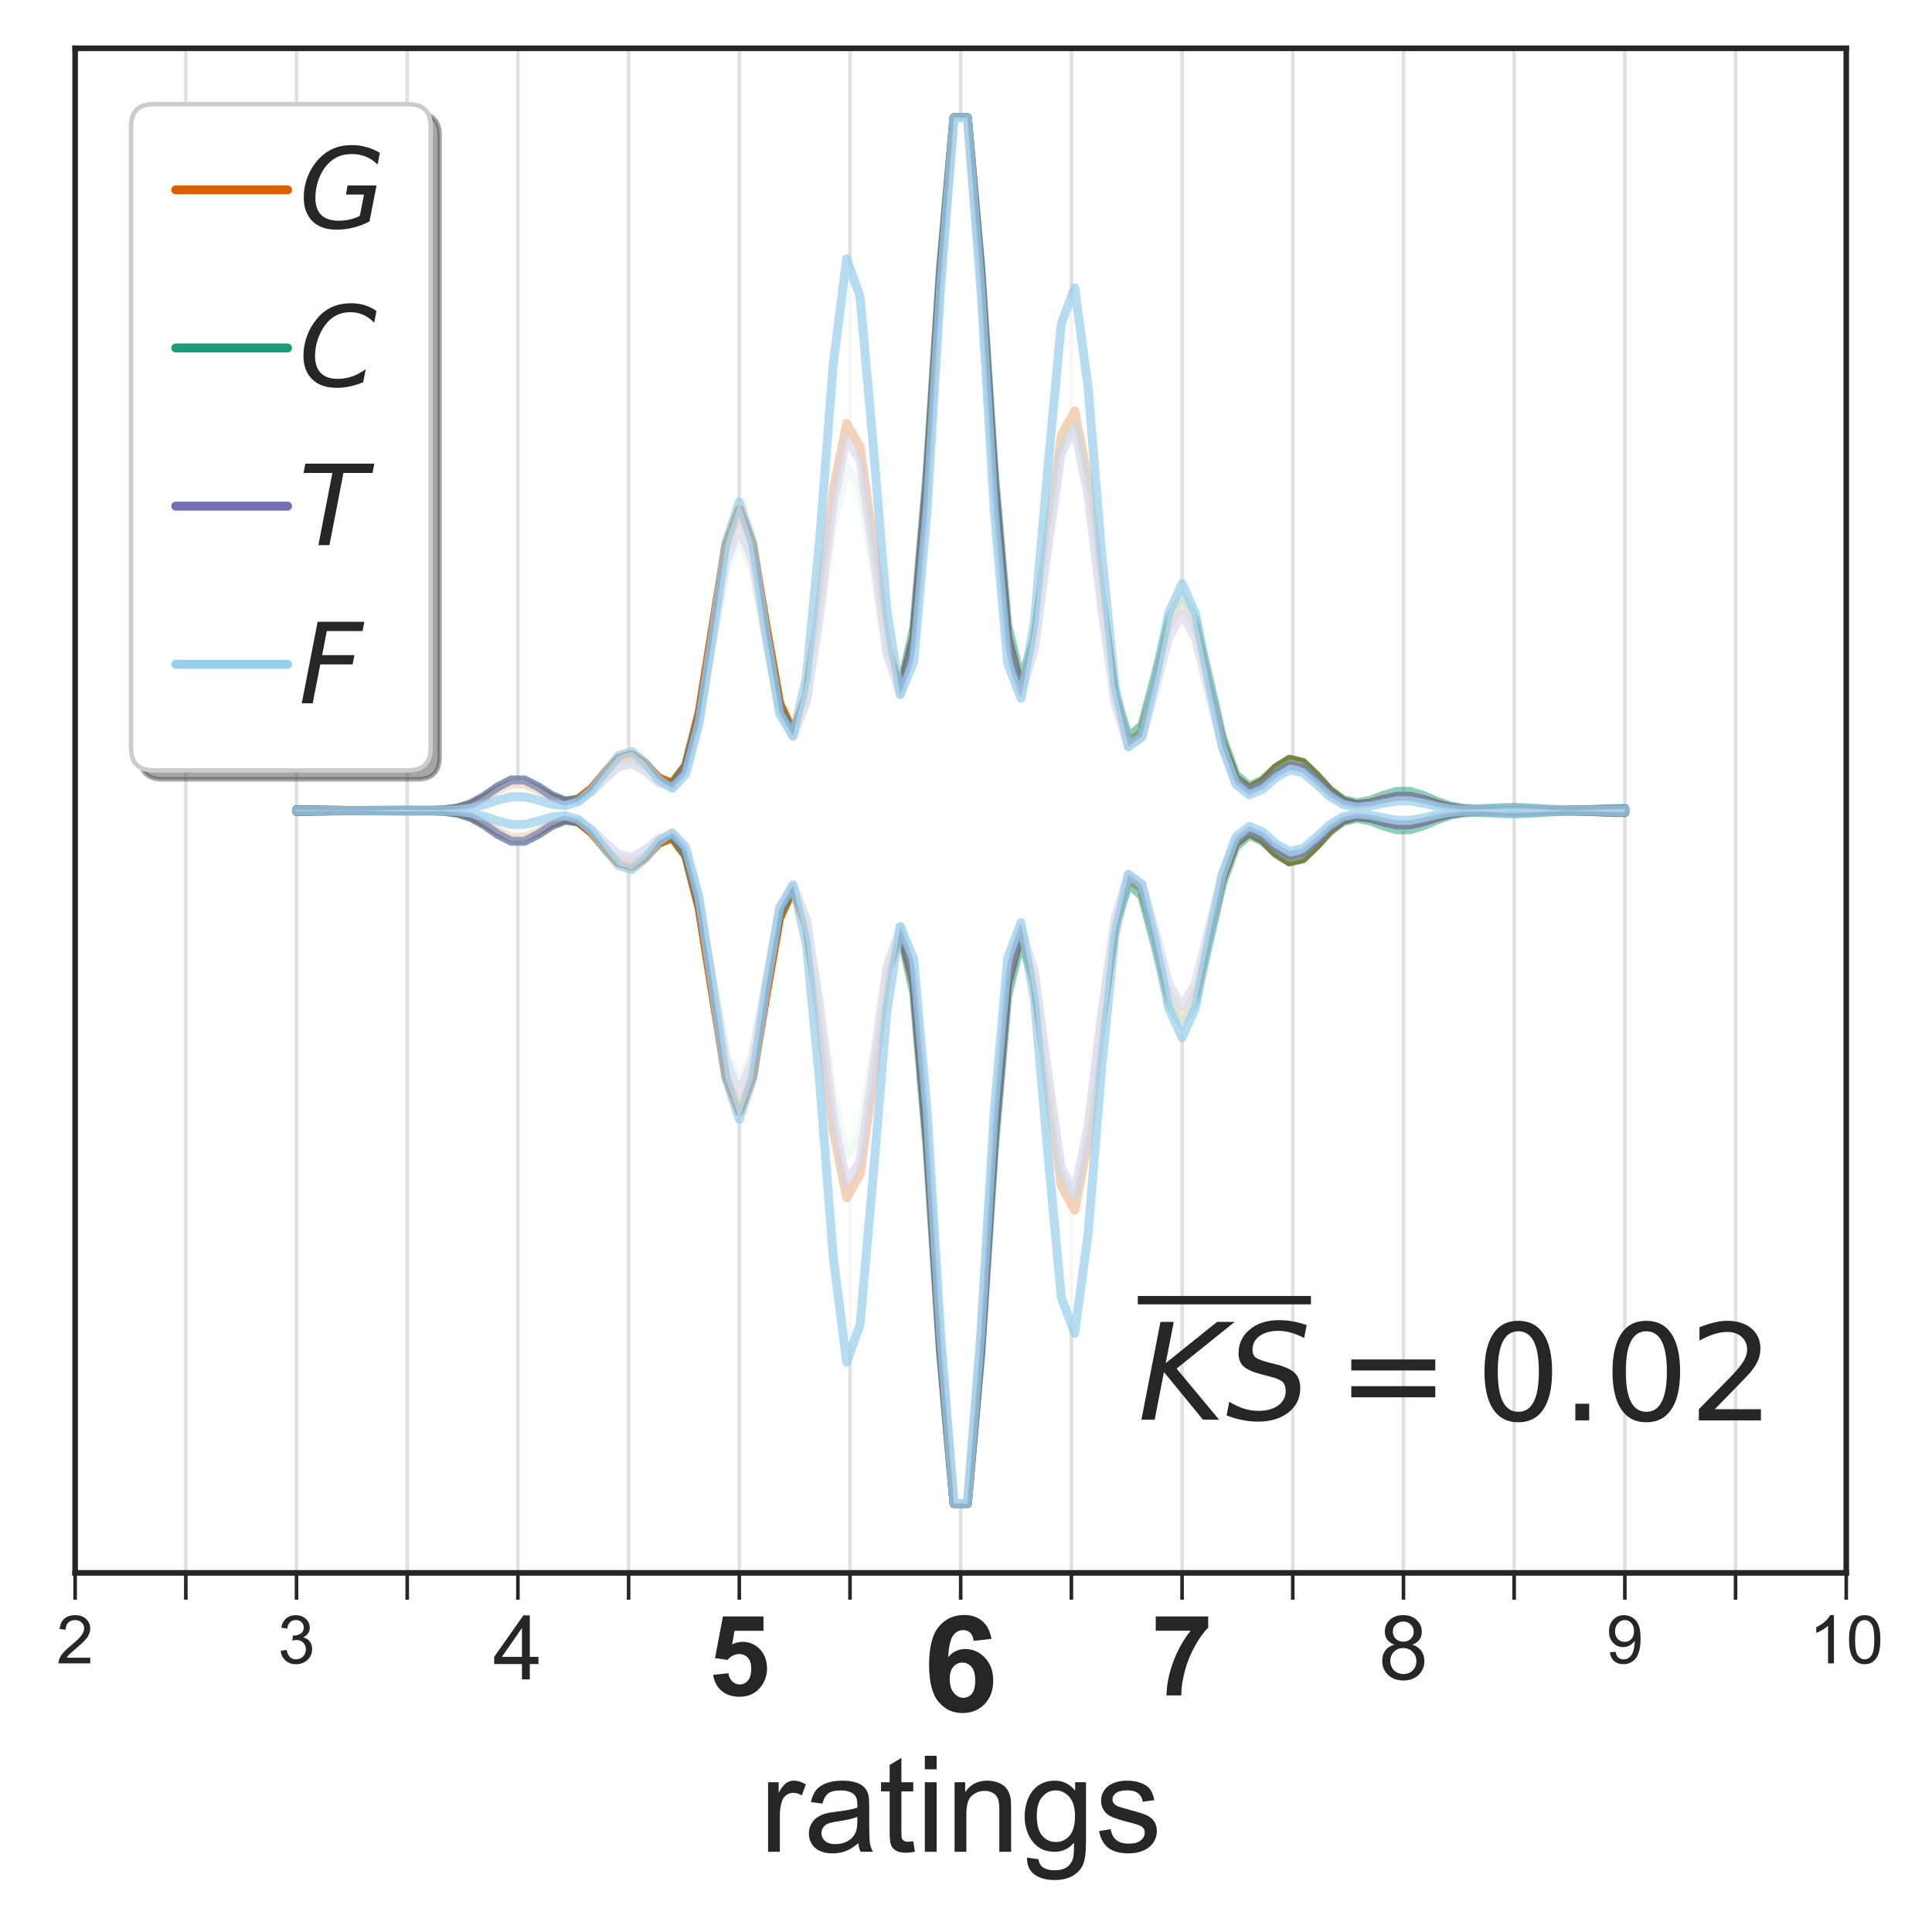 <?xml version="1.0" encoding="utf-8" standalone="no"?>
<!DOCTYPE svg PUBLIC "-//W3C//DTD SVG 1.1//EN"
  "http://www.w3.org/Graphics/SVG/1.1/DTD/svg11.dtd">
<!-- Created with matplotlib (https://matplotlib.org/) -->
<svg height="432pt" version="1.1" viewBox="0 0 432 432" width="432pt" xmlns="http://www.w3.org/2000/svg" xmlns:xlink="http://www.w3.org/1999/xlink">
 <defs>
  <style type="text/css">
*{stroke-linecap:butt;stroke-linejoin:round;}
  </style>
 </defs>
 <g id="figure_1">
  <g id="patch_1">
   <path d="M 0 432 
L 432 432 
L 432 0 
L 0 0 
z
" style="fill:#ffffff;"/>
  </g>
  <g id="axes_1">
   <g id="patch_2">
    <path d="M 16.8 351.7 
L 412.825 351.7 
L 412.825 10.8 
L 16.8 10.8 
z
" style="fill:#ffffff;"/>
   </g>
   <g id="matplotlib.axis_1">
    <g id="xtick_1">
     <g id="line2d_1">
      <path clip-path="url(#p4b67ef0f74)" d="M 16.8 351.7 
L 16.8 10.8 
" style="fill:none;stroke:#cccccc;stroke-linecap:round;stroke-opacity:0.6;stroke-width:0.8;"/>
     </g>
     <g id="line2d_2">
      <defs>
       <path d="M 0 0 
L 0 6 
" id="mb6237b687d" style="stroke:#262626;stroke-width:0.8;"/>
      </defs>
      <g>
       <use style="fill:#262626;stroke:#262626;stroke-width:0.8;" x="16.8" xlink:href="#mb6237b687d" y="351.7"/>
      </g>
     </g>
     <g id="text_1">
      <!-- 2 -->
      <defs>
       <path d="M 50.344 8.453 
L 50.344 0 
L 3.031 0 
Q 2.938 3.172 4.047 6.109 
Q 5.859 10.938 9.828 15.625 
Q 13.812 20.312 21.344 26.469 
Q 33.016 36.031 37.109 41.625 
Q 41.219 47.219 41.219 52.203 
Q 41.219 57.422 37.469 61 
Q 33.734 64.594 27.734 64.594 
Q 21.391 64.594 17.578 60.781 
Q 13.766 56.984 13.719 50.25 
L 4.688 51.172 
Q 5.609 61.281 11.656 66.578 
Q 17.719 71.875 27.938 71.875 
Q 38.234 71.875 44.234 66.156 
Q 50.25 60.453 50.25 52 
Q 50.25 47.703 48.484 43.547 
Q 46.734 39.406 42.656 34.812 
Q 38.578 30.219 29.109 22.219 
Q 21.188 15.578 18.938 13.203 
Q 16.703 10.844 15.234 8.453 
z
" id="ArialMT-50"/>
      </defs>
      <g style="fill:#262626;" transform="translate(12.629 371.937)scale(0.15 -0.15)">
       <use xlink:href="#ArialMT-50"/>
      </g>
     </g>
    </g>
    <g id="xtick_2">
     <g id="line2d_3">
      <path clip-path="url(#p4b67ef0f74)" d="M 41.552 351.7 
L 41.552 10.8 
" style="fill:none;stroke:#cccccc;stroke-linecap:round;stroke-opacity:0.6;stroke-width:0.8;"/>
     </g>
     <g id="line2d_4">
      <g>
       <use style="fill:#262626;stroke:#262626;stroke-width:0.8;" x="41.552" xlink:href="#mb6237b687d" y="351.7"/>
      </g>
     </g>
    </g>
    <g id="xtick_3">
     <g id="line2d_5">
      <path clip-path="url(#p4b67ef0f74)" d="M 66.303 351.7 
L 66.303 10.8 
" style="fill:none;stroke:#cccccc;stroke-linecap:round;stroke-opacity:0.6;stroke-width:0.8;"/>
     </g>
     <g id="line2d_6">
      <g>
       <use style="fill:#262626;stroke:#262626;stroke-width:0.8;" x="66.303" xlink:href="#mb6237b687d" y="351.7"/>
      </g>
     </g>
     <g id="text_2">
      <!-- 3 -->
      <defs>
       <path d="M 4.203 18.891 
L 12.984 20.062 
Q 14.5 12.594 18.141 9.297 
Q 21.781 6 27 6 
Q 33.203 6 37.469 10.297 
Q 41.75 14.594 41.75 20.953 
Q 41.75 27 37.797 30.922 
Q 33.844 34.859 27.734 34.859 
Q 25.25 34.859 21.531 33.891 
L 22.516 41.609 
Q 23.391 41.5 23.922 41.5 
Q 29.547 41.5 34.031 44.422 
Q 38.531 47.359 38.531 53.469 
Q 38.531 58.297 35.25 61.469 
Q 31.984 64.656 26.812 64.656 
Q 21.688 64.656 18.266 61.422 
Q 14.844 58.203 13.875 51.766 
L 5.078 53.328 
Q 6.688 62.156 12.391 67.016 
Q 18.109 71.875 26.609 71.875 
Q 32.469 71.875 37.391 69.359 
Q 42.328 66.844 44.938 62.5 
Q 47.562 58.156 47.562 53.266 
Q 47.562 48.641 45.062 44.828 
Q 42.578 41.016 37.703 38.766 
Q 44.047 37.312 47.562 32.688 
Q 51.078 28.078 51.078 21.141 
Q 51.078 11.766 44.234 5.25 
Q 37.406 -1.266 26.953 -1.266 
Q 17.531 -1.266 11.297 4.344 
Q 5.078 9.969 4.203 18.891 
z
" id="ArialMT-51"/>
      </defs>
      <g style="fill:#262626;" transform="translate(62.132 371.937)scale(0.15 -0.15)">
       <use xlink:href="#ArialMT-51"/>
      </g>
     </g>
    </g>
    <g id="xtick_4">
     <g id="line2d_7">
      <path clip-path="url(#p4b67ef0f74)" d="M 91.055 351.7 
L 91.055 10.8 
" style="fill:none;stroke:#cccccc;stroke-linecap:round;stroke-opacity:0.6;stroke-width:0.8;"/>
     </g>
     <g id="line2d_8">
      <g>
       <use style="fill:#262626;stroke:#262626;stroke-width:0.8;" x="91.055" xlink:href="#mb6237b687d" y="351.7"/>
      </g>
     </g>
    </g>
    <g id="xtick_5">
     <g id="line2d_9">
      <path clip-path="url(#p4b67ef0f74)" d="M 115.806 351.7 
L 115.806 10.8 
" style="fill:none;stroke:#cccccc;stroke-linecap:round;stroke-opacity:0.6;stroke-width:0.8;"/>
     </g>
     <g id="line2d_10">
      <g>
       <use style="fill:#262626;stroke:#262626;stroke-width:0.8;" x="115.806" xlink:href="#mb6237b687d" y="351.7"/>
      </g>
     </g>
     <g id="text_3">
      <!-- 4 -->
      <defs>
       <path d="M 32.328 0 
L 32.328 17.141 
L 1.266 17.141 
L 1.266 25.203 
L 33.938 71.578 
L 41.109 71.578 
L 41.109 25.203 
L 50.781 25.203 
L 50.781 17.141 
L 41.109 17.141 
L 41.109 0 
z
M 32.328 25.203 
L 32.328 57.469 
L 9.906 25.203 
z
" id="ArialMT-52"/>
      </defs>
      <g style="fill:#262626;" transform="translate(110.245 375.516)scale(0.2 -0.2)">
       <use xlink:href="#ArialMT-52"/>
      </g>
     </g>
    </g>
    <g id="xtick_6">
     <g id="line2d_11">
      <path clip-path="url(#p4b67ef0f74)" d="M 140.558 351.7 
L 140.558 10.8 
" style="fill:none;stroke:#cccccc;stroke-linecap:round;stroke-opacity:0.6;stroke-width:0.8;"/>
     </g>
     <g id="line2d_12">
      <g>
       <use style="fill:#262626;stroke:#262626;stroke-width:0.8;" x="140.558" xlink:href="#mb6237b687d" y="351.7"/>
      </g>
     </g>
    </g>
    <g id="xtick_7">
     <g id="line2d_13">
      <path clip-path="url(#p4b67ef0f74)" d="M 165.309 351.7 
L 165.309 10.8 
" style="fill:none;stroke:#cccccc;stroke-linecap:round;stroke-opacity:0.6;stroke-width:0.8;"/>
     </g>
     <g id="line2d_14">
      <g>
       <use style="fill:#262626;stroke:#262626;stroke-width:0.8;" x="165.309" xlink:href="#mb6237b687d" y="351.7"/>
      </g>
     </g>
     <g id="text_4">
      <!-- 5 -->
      <defs>
       <path d="M 4.438 18.406 
L 18.109 19.828 
Q 18.703 15.188 21.578 12.469 
Q 24.469 9.766 28.219 9.766 
Q 32.516 9.766 35.5 13.25 
Q 38.484 16.75 38.484 23.781 
Q 38.484 30.375 35.516 33.672 
Q 32.562 36.969 27.828 36.969 
Q 21.922 36.969 17.234 31.734 
L 6.109 33.344 
L 13.141 70.609 
L 49.422 70.609 
L 49.422 57.766 
L 23.531 57.766 
L 21.391 45.609 
Q 25.984 47.906 30.766 47.906 
Q 39.891 47.906 46.234 41.266 
Q 52.594 34.625 52.594 24.031 
Q 52.594 15.188 47.469 8.25 
Q 40.484 -1.219 28.078 -1.219 
Q 18.172 -1.219 11.922 4.094 
Q 5.672 9.422 4.438 18.406 
z
" id="Arial-BoldMT-53"/>
      </defs>
      <g style="fill:#262626;" transform="translate(158.358 379.095)scale(0.25 -0.25)">
       <use xlink:href="#Arial-BoldMT-53"/>
      </g>
     </g>
    </g>
    <g id="xtick_8">
     <g id="line2d_15">
      <path clip-path="url(#p4b67ef0f74)" d="M 190.061 351.7 
L 190.061 10.8 
" style="fill:none;stroke:#cccccc;stroke-linecap:round;stroke-opacity:0.6;stroke-width:0.8;"/>
     </g>
     <g id="line2d_16">
      <g>
       <use style="fill:#262626;stroke:#262626;stroke-width:0.8;" x="190.061" xlink:href="#mb6237b687d" y="351.7"/>
      </g>
     </g>
    </g>
    <g id="xtick_9">
     <g id="line2d_17">
      <path clip-path="url(#p4b67ef0f74)" d="M 214.812 351.7 
L 214.812 10.8 
" style="fill:none;stroke:#cccccc;stroke-linecap:round;stroke-opacity:0.6;stroke-width:0.8;"/>
     </g>
     <g id="line2d_18">
      <g>
       <use style="fill:#262626;stroke:#262626;stroke-width:0.8;" x="214.812" xlink:href="#mb6237b687d" y="351.7"/>
      </g>
     </g>
     <g id="text_5">
      <!-- 6 -->
      <defs>
       <path d="M 50.734 54.047 
L 37.453 52.594 
Q 36.969 56.688 34.906 58.641 
Q 32.859 60.594 29.594 60.594 
Q 25.25 60.594 22.234 56.688 
Q 19.234 52.781 18.453 40.438 
Q 23.578 46.484 31.203 46.484 
Q 39.797 46.484 45.922 39.938 
Q 52.047 33.406 52.047 23.047 
Q 52.047 12.062 45.594 5.422 
Q 39.156 -1.219 29.047 -1.219 
Q 18.219 -1.219 11.234 7.203 
Q 4.25 15.625 4.25 34.812 
Q 4.25 54.5 11.516 63.188 
Q 18.797 71.875 30.422 71.875 
Q 38.578 71.875 43.922 67.312 
Q 49.266 62.75 50.734 54.047 
z
M 19.625 24.125 
Q 19.625 17.438 22.703 13.797 
Q 25.781 10.156 29.734 10.156 
Q 33.547 10.156 36.078 13.125 
Q 38.625 16.109 38.625 22.906 
Q 38.625 29.891 35.891 33.125 
Q 33.156 36.375 29.047 36.375 
Q 25.094 36.375 22.359 33.266 
Q 19.625 30.172 19.625 24.125 
z
" id="Arial-BoldMT-54"/>
      </defs>
      <g style="fill:#262626;" transform="translate(206.471 382.673)scale(0.3 -0.3)">
       <use xlink:href="#Arial-BoldMT-54"/>
      </g>
     </g>
    </g>
    <g id="xtick_10">
     <g id="line2d_19">
      <path clip-path="url(#p4b67ef0f74)" d="M 239.564 351.7 
L 239.564 10.8 
" style="fill:none;stroke:#cccccc;stroke-linecap:round;stroke-opacity:0.6;stroke-width:0.8;"/>
     </g>
     <g id="line2d_20">
      <g>
       <use style="fill:#262626;stroke:#262626;stroke-width:0.8;" x="239.564" xlink:href="#mb6237b687d" y="351.7"/>
      </g>
     </g>
    </g>
    <g id="xtick_11">
     <g id="line2d_21">
      <path clip-path="url(#p4b67ef0f74)" d="M 264.316 351.7 
L 264.316 10.8 
" style="fill:none;stroke:#cccccc;stroke-linecap:round;stroke-opacity:0.6;stroke-width:0.8;"/>
     </g>
     <g id="line2d_22">
      <g>
       <use style="fill:#262626;stroke:#262626;stroke-width:0.8;" x="264.316" xlink:href="#mb6237b687d" y="351.7"/>
      </g>
     </g>
     <g id="text_6">
      <!-- 7 -->
      <defs>
       <path d="M 4.25 57.859 
L 4.25 70.609 
L 51.172 70.609 
L 51.172 60.641 
Q 45.359 54.938 39.344 44.234 
Q 33.344 33.547 30.188 21.5 
Q 27.047 9.469 27.094 0 
L 13.875 0 
Q 14.203 14.844 19.984 30.266 
Q 25.781 45.703 35.453 57.859 
z
" id="Arial-BoldMT-55"/>
      </defs>
      <g style="fill:#262626;" transform="translate(257.364 379.095)scale(0.25 -0.25)">
       <use xlink:href="#Arial-BoldMT-55"/>
      </g>
     </g>
    </g>
    <g id="xtick_12">
     <g id="line2d_23">
      <path clip-path="url(#p4b67ef0f74)" d="M 289.067 351.7 
L 289.067 10.8 
" style="fill:none;stroke:#cccccc;stroke-linecap:round;stroke-opacity:0.6;stroke-width:0.8;"/>
     </g>
     <g id="line2d_24">
      <g>
       <use style="fill:#262626;stroke:#262626;stroke-width:0.8;" x="289.067" xlink:href="#mb6237b687d" y="351.7"/>
      </g>
     </g>
    </g>
    <g id="xtick_13">
     <g id="line2d_25">
      <path clip-path="url(#p4b67ef0f74)" d="M 313.819 351.7 
L 313.819 10.8 
" style="fill:none;stroke:#cccccc;stroke-linecap:round;stroke-opacity:0.6;stroke-width:0.8;"/>
     </g>
     <g id="line2d_26">
      <g>
       <use style="fill:#262626;stroke:#262626;stroke-width:0.8;" x="313.819" xlink:href="#mb6237b687d" y="351.7"/>
      </g>
     </g>
     <g id="text_7">
      <!-- 8 -->
      <defs>
       <path d="M 17.672 38.812 
Q 12.203 40.828 9.562 44.531 
Q 6.938 48.25 6.938 53.422 
Q 6.938 61.234 12.547 66.547 
Q 18.172 71.875 27.484 71.875 
Q 36.859 71.875 42.578 66.422 
Q 48.297 60.984 48.297 53.172 
Q 48.297 48.188 45.672 44.5 
Q 43.062 40.828 37.75 38.812 
Q 44.344 36.672 47.781 31.875 
Q 51.219 27.094 51.219 20.453 
Q 51.219 11.281 44.719 5.031 
Q 38.234 -1.219 27.641 -1.219 
Q 17.047 -1.219 10.547 5.047 
Q 4.047 11.328 4.047 20.703 
Q 4.047 27.688 7.594 32.391 
Q 11.141 37.109 17.672 38.812 
z
M 15.922 53.719 
Q 15.922 48.641 19.188 45.406 
Q 22.469 42.188 27.688 42.188 
Q 32.766 42.188 36.016 45.375 
Q 39.266 48.578 39.266 53.219 
Q 39.266 58.062 35.906 61.359 
Q 32.562 64.656 27.594 64.656 
Q 22.562 64.656 19.234 61.422 
Q 15.922 58.203 15.922 53.719 
z
M 13.094 20.656 
Q 13.094 16.891 14.875 13.375 
Q 16.656 9.859 20.172 7.922 
Q 23.688 6 27.734 6 
Q 34.031 6 38.125 10.047 
Q 42.234 14.109 42.234 20.359 
Q 42.234 26.703 38.016 30.859 
Q 33.797 35.016 27.438 35.016 
Q 21.234 35.016 17.156 30.906 
Q 13.094 26.812 13.094 20.656 
z
" id="ArialMT-56"/>
      </defs>
      <g style="fill:#262626;" transform="translate(308.258 375.516)scale(0.2 -0.2)">
       <use xlink:href="#ArialMT-56"/>
      </g>
     </g>
    </g>
    <g id="xtick_14">
     <g id="line2d_27">
      <path clip-path="url(#p4b67ef0f74)" d="M 338.57 351.7 
L 338.57 10.8 
" style="fill:none;stroke:#cccccc;stroke-linecap:round;stroke-opacity:0.6;stroke-width:0.8;"/>
     </g>
     <g id="line2d_28">
      <g>
       <use style="fill:#262626;stroke:#262626;stroke-width:0.8;" x="338.57" xlink:href="#mb6237b687d" y="351.7"/>
      </g>
     </g>
    </g>
    <g id="xtick_15">
     <g id="line2d_29">
      <path clip-path="url(#p4b67ef0f74)" d="M 363.322 351.7 
L 363.322 10.8 
" style="fill:none;stroke:#cccccc;stroke-linecap:round;stroke-opacity:0.6;stroke-width:0.8;"/>
     </g>
     <g id="line2d_30">
      <g>
       <use style="fill:#262626;stroke:#262626;stroke-width:0.8;" x="363.322" xlink:href="#mb6237b687d" y="351.7"/>
      </g>
     </g>
     <g id="text_8">
      <!-- 9 -->
      <defs>
       <path d="M 5.469 16.547 
L 13.922 17.328 
Q 14.984 11.375 18.016 8.688 
Q 21.047 6 25.781 6 
Q 29.828 6 32.875 7.859 
Q 35.938 9.719 37.891 12.812 
Q 39.844 15.922 41.156 21.188 
Q 42.484 26.469 42.484 31.938 
Q 42.484 32.516 42.438 33.688 
Q 39.797 29.5 35.234 26.875 
Q 30.672 24.266 25.344 24.266 
Q 16.453 24.266 10.297 30.703 
Q 4.156 37.156 4.156 47.703 
Q 4.156 58.594 10.578 65.234 
Q 17 71.875 26.656 71.875 
Q 33.641 71.875 39.422 68.109 
Q 45.219 64.359 48.219 57.391 
Q 51.219 50.438 51.219 37.25 
Q 51.219 23.531 48.234 15.406 
Q 45.266 7.281 39.375 3.031 
Q 33.5 -1.219 25.594 -1.219 
Q 17.188 -1.219 11.859 3.438 
Q 6.547 8.109 5.469 16.547 
z
M 41.453 48.141 
Q 41.453 55.719 37.422 60.156 
Q 33.406 64.594 27.734 64.594 
Q 21.875 64.594 17.531 59.812 
Q 13.188 55.031 13.188 47.406 
Q 13.188 40.578 17.312 36.297 
Q 21.438 32.031 27.484 32.031 
Q 33.594 32.031 37.516 36.297 
Q 41.453 40.578 41.453 48.141 
z
" id="ArialMT-57"/>
      </defs>
      <g style="fill:#262626;" transform="translate(359.151 371.937)scale(0.15 -0.15)">
       <use xlink:href="#ArialMT-57"/>
      </g>
     </g>
    </g>
    <g id="xtick_16">
     <g id="line2d_31">
      <path clip-path="url(#p4b67ef0f74)" d="M 388.073 351.7 
L 388.073 10.8 
" style="fill:none;stroke:#cccccc;stroke-linecap:round;stroke-opacity:0.6;stroke-width:0.8;"/>
     </g>
     <g id="line2d_32">
      <g>
       <use style="fill:#262626;stroke:#262626;stroke-width:0.8;" x="388.073" xlink:href="#mb6237b687d" y="351.7"/>
      </g>
     </g>
    </g>
    <g id="xtick_17">
     <g id="line2d_33">
      <path clip-path="url(#p4b67ef0f74)" d="M 412.825 351.7 
L 412.825 10.8 
" style="fill:none;stroke:#cccccc;stroke-linecap:round;stroke-opacity:0.6;stroke-width:0.8;"/>
     </g>
     <g id="line2d_34">
      <g>
       <use style="fill:#262626;stroke:#262626;stroke-width:0.8;" x="412.825" xlink:href="#mb6237b687d" y="351.7"/>
      </g>
     </g>
     <g id="text_9">
      <!-- 10 -->
      <defs>
       <path d="M 37.25 0 
L 28.469 0 
L 28.469 56 
Q 25.297 52.984 20.141 49.953 
Q 14.984 46.922 10.891 45.406 
L 10.891 53.906 
Q 18.266 57.375 23.781 62.297 
Q 29.297 67.234 31.594 71.875 
L 37.25 71.875 
z
" id="ArialMT-49"/>
       <path d="M 4.156 35.297 
Q 4.156 48 6.766 55.734 
Q 9.375 63.484 14.516 67.672 
Q 19.672 71.875 27.484 71.875 
Q 33.25 71.875 37.594 69.547 
Q 41.938 67.234 44.766 62.859 
Q 47.609 58.5 49.219 52.219 
Q 50.828 45.953 50.828 35.297 
Q 50.828 22.703 48.234 14.969 
Q 45.656 7.234 40.5 3 
Q 35.359 -1.219 27.484 -1.219 
Q 17.141 -1.219 11.234 6.203 
Q 4.156 15.141 4.156 35.297 
z
M 13.188 35.297 
Q 13.188 17.672 17.312 11.828 
Q 21.438 6 27.484 6 
Q 33.547 6 37.672 11.859 
Q 41.797 17.719 41.797 35.297 
Q 41.797 52.984 37.672 58.781 
Q 33.547 64.594 27.391 64.594 
Q 21.344 64.594 17.719 59.469 
Q 13.188 52.938 13.188 35.297 
z
" id="ArialMT-48"/>
      </defs>
      <g style="fill:#262626;" transform="translate(404.484 371.937)scale(0.15 -0.15)">
       <use xlink:href="#ArialMT-49"/>
       <use x="55.615" xlink:href="#ArialMT-48"/>
      </g>
     </g>
    </g>
    <g id="text_10">
     <!-- ratings -->
     <defs>
      <path d="M 6.5 0 
L 6.5 51.859 
L 14.406 51.859 
L 14.406 44 
Q 17.438 49.516 20 51.266 
Q 22.562 53.031 25.641 53.031 
Q 30.078 53.031 34.672 50.203 
L 31.641 42.047 
Q 28.422 43.953 25.203 43.953 
Q 22.312 43.953 20.016 42.219 
Q 17.719 40.484 16.75 37.406 
Q 15.281 32.719 15.281 27.156 
L 15.281 0 
z
" id="ArialMT-114"/>
      <path d="M 40.438 6.391 
Q 35.547 2.25 31.031 0.531 
Q 26.516 -1.172 21.344 -1.172 
Q 12.797 -1.172 8.203 3 
Q 3.609 7.172 3.609 13.672 
Q 3.609 17.484 5.344 20.625 
Q 7.078 23.781 9.891 25.688 
Q 12.703 27.594 16.219 28.562 
Q 18.797 29.25 24.031 29.891 
Q 34.672 31.156 39.703 32.906 
Q 39.75 34.719 39.75 35.203 
Q 39.75 40.578 37.25 42.781 
Q 33.891 45.75 27.25 45.75 
Q 21.047 45.75 18.094 43.578 
Q 15.141 41.406 13.719 35.891 
L 5.125 37.062 
Q 6.297 42.578 8.984 45.969 
Q 11.672 49.359 16.75 51.188 
Q 21.828 53.031 28.516 53.031 
Q 35.156 53.031 39.297 51.469 
Q 43.453 49.906 45.406 47.531 
Q 47.359 45.172 48.141 41.547 
Q 48.578 39.312 48.578 33.453 
L 48.578 21.734 
Q 48.578 9.469 49.141 6.219 
Q 49.703 2.984 51.375 0 
L 42.188 0 
Q 40.828 2.734 40.438 6.391 
z
M 39.703 26.031 
Q 34.906 24.078 25.344 22.703 
Q 19.922 21.922 17.672 20.938 
Q 15.438 19.969 14.203 18.094 
Q 12.984 16.219 12.984 13.922 
Q 12.984 10.406 15.641 8.062 
Q 18.312 5.719 23.438 5.719 
Q 28.516 5.719 32.469 7.938 
Q 36.422 10.156 38.281 14.016 
Q 39.703 17 39.703 22.797 
z
" id="ArialMT-97"/>
      <path d="M 25.781 7.859 
L 27.047 0.094 
Q 23.344 -0.688 20.406 -0.688 
Q 15.625 -0.688 12.984 0.828 
Q 10.359 2.344 9.281 4.812 
Q 8.203 7.281 8.203 15.188 
L 8.203 45.016 
L 1.766 45.016 
L 1.766 51.859 
L 8.203 51.859 
L 8.203 64.703 
L 16.938 69.969 
L 16.938 51.859 
L 25.781 51.859 
L 25.781 45.016 
L 16.938 45.016 
L 16.938 14.703 
Q 16.938 10.938 17.406 9.859 
Q 17.875 8.797 18.922 8.156 
Q 19.969 7.516 21.922 7.516 
Q 23.391 7.516 25.781 7.859 
z
" id="ArialMT-116"/>
      <path d="M 6.641 61.469 
L 6.641 71.578 
L 15.438 71.578 
L 15.438 61.469 
z
M 6.641 0 
L 6.641 51.859 
L 15.438 51.859 
L 15.438 0 
z
" id="ArialMT-105"/>
      <path d="M 6.594 0 
L 6.594 51.859 
L 14.5 51.859 
L 14.5 44.484 
Q 20.219 53.031 31 53.031 
Q 35.688 53.031 39.625 51.344 
Q 43.562 49.656 45.516 46.922 
Q 47.469 44.188 48.25 40.438 
Q 48.734 37.984 48.734 31.891 
L 48.734 0 
L 39.938 0 
L 39.938 31.547 
Q 39.938 36.922 38.906 39.578 
Q 37.891 42.234 35.281 43.812 
Q 32.672 45.406 29.156 45.406 
Q 23.531 45.406 19.453 41.844 
Q 15.375 38.281 15.375 28.328 
L 15.375 0 
z
" id="ArialMT-110"/>
      <path d="M 4.984 -4.297 
L 13.531 -5.562 
Q 14.062 -9.516 16.5 -11.328 
Q 19.781 -13.766 25.438 -13.766 
Q 31.547 -13.766 34.859 -11.328 
Q 38.188 -8.891 39.359 -4.5 
Q 40.047 -1.812 39.984 6.781 
Q 34.234 0 25.641 0 
Q 14.938 0 9.078 7.719 
Q 3.219 15.438 3.219 26.219 
Q 3.219 33.641 5.906 39.906 
Q 8.594 46.188 13.688 49.609 
Q 18.797 53.031 25.688 53.031 
Q 34.859 53.031 40.828 45.609 
L 40.828 51.859 
L 48.922 51.859 
L 48.922 7.031 
Q 48.922 -5.078 46.453 -10.125 
Q 44 -15.188 38.641 -18.109 
Q 33.297 -21.047 25.484 -21.047 
Q 16.219 -21.047 10.5 -16.875 
Q 4.781 -12.703 4.984 -4.297 
z
M 12.25 26.859 
Q 12.25 16.656 16.297 11.969 
Q 20.359 7.281 26.469 7.281 
Q 32.516 7.281 36.609 11.938 
Q 40.719 16.609 40.719 26.562 
Q 40.719 36.078 36.5 40.906 
Q 32.281 45.75 26.312 45.75 
Q 20.453 45.75 16.344 40.984 
Q 12.25 36.234 12.25 26.859 
z
" id="ArialMT-103"/>
      <path d="M 3.078 15.484 
L 11.766 16.844 
Q 12.5 11.625 15.844 8.844 
Q 19.188 6.062 25.203 6.062 
Q 31.25 6.062 34.172 8.516 
Q 37.109 10.984 37.109 14.312 
Q 37.109 17.281 34.516 19 
Q 32.719 20.172 25.531 21.969 
Q 15.875 24.422 12.141 26.203 
Q 8.406 27.984 6.469 31.125 
Q 4.547 34.281 4.547 38.094 
Q 4.547 41.547 6.125 44.5 
Q 7.719 47.469 10.453 49.422 
Q 12.5 50.922 16.031 51.969 
Q 19.578 53.031 23.641 53.031 
Q 29.734 53.031 34.344 51.266 
Q 38.969 49.516 41.156 46.5 
Q 43.359 43.5 44.188 38.484 
L 35.594 37.312 
Q 35.016 41.312 32.203 43.547 
Q 29.391 45.797 24.266 45.797 
Q 18.219 45.797 15.625 43.797 
Q 13.031 41.797 13.031 39.109 
Q 13.031 37.406 14.109 36.031 
Q 15.188 34.625 17.484 33.688 
Q 18.797 33.203 25.25 31.453 
Q 34.578 28.953 38.25 27.359 
Q 41.938 25.781 44.031 22.75 
Q 46.141 19.734 46.141 15.234 
Q 46.141 10.844 43.578 6.953 
Q 41.016 3.078 36.172 0.953 
Q 31.344 -1.172 25.25 -1.172 
Q 15.141 -1.172 9.844 3.031 
Q 4.547 7.234 3.078 15.484 
z
" id="ArialMT-115"/>
     </defs>
     <g style="fill:#262626;" transform="translate(169.794 414.067)scale(0.3 -0.3)">
      <use xlink:href="#ArialMT-114"/>
      <use x="33.301" xlink:href="#ArialMT-97"/>
      <use x="88.916" xlink:href="#ArialMT-116"/>
      <use x="116.699" xlink:href="#ArialMT-105"/>
      <use x="138.916" xlink:href="#ArialMT-110"/>
      <use x="194.531" xlink:href="#ArialMT-103"/>
      <use x="250.146" xlink:href="#ArialMT-115"/>
     </g>
    </g>
   </g>
   <g id="matplotlib.axis_2"/>
   <g id="PolyCollection_1">
    <defs>
     <path d="M 66.303 -250.872 
L 66.303 -250.628 
L 69.303 -250.642 
L 72.304 -250.676 
L 75.304 -250.711 
L 78.304 -250.734 
L 81.304 -250.745 
L 84.304 -250.749 
L 87.304 -250.75 
L 90.305 -250.749 
L 93.305 -250.745 
L 96.305 -250.722 
L 99.305 -250.619 
L 102.305 -250.284 
L 105.306 -249.46 
L 108.306 -247.984 
L 111.306 -246.15 
L 114.306 -244.816 
L 117.306 -244.811 
L 120.307 -246.111 
L 123.307 -247.797 
L 126.307 -248.748 
L 129.307 -248.185 
L 132.307 -245.821 
L 135.307 -242.217 
L 138.308 -239.055 
L 141.308 -238.274 
L 144.308 -240.325 
L 147.308 -243.464 
L 150.308 -244.674 
L 153.309 -240.692 
L 156.309 -228.947 
L 159.309 -210.193 
L 162.309 -191.463 
L 165.309 -183.424 
L 168.31 -191.371 
L 171.31 -209.674 
L 174.31 -226.705 
L 177.31 -233.186 
L 180.31 -225.191 
L 183.311 -204.25 
L 186.311 -179.121 
L 189.311 -164.192 
L 192.311 -169.431 
L 195.311 -190.931 
L 198.311 -214.006 
L 201.312 -223.996 
L 204.312 -212.134 
L 207.312 -177.229 
L 210.312 -130.369 
L 213.312 -95.797 
L 216.313 -95.795 
L 219.313 -130.361 
L 222.313 -177.187 
L 225.313 -211.974 
L 228.313 -223.525 
L 231.314 -212.93 
L 234.314 -189.023 
L 237.314 -166.809 
L 240.314 -161.403 
L 243.314 -176.853 
L 246.314 -202.983 
L 249.315 -225.32 
L 252.315 -235.616 
L 255.315 -233.229 
L 258.315 -222.138 
L 261.315 -209.65 
L 264.316 -204.186 
L 267.316 -209.747 
L 270.316 -222.684 
L 273.316 -235.587 
L 276.316 -243.51 
L 279.317 -245.809 
L 282.317 -244.224 
L 285.317 -241.22 
L 288.317 -239.313 
L 291.317 -240.027 
L 294.318 -242.935 
L 297.318 -246.28 
L 300.318 -248.578 
L 303.318 -249.413 
L 306.318 -249.112 
L 309.318 -248.277 
L 312.319 -247.6 
L 315.319 -247.605 
L 318.319 -248.311 
L 321.319 -249.281 
L 324.319 -250.056 
L 327.32 -250.472 
L 330.32 -250.611 
L 333.32 -250.61 
L 336.32 -250.576 
L 339.32 -250.567 
L 342.321 -250.599 
L 345.321 -250.65 
L 348.321 -250.687 
L 351.321 -250.684 
L 354.321 -250.628 
L 357.321 -250.528 
L 360.322 -250.426 
L 363.322 -250.382 
L 363.322 -251.118 
L 363.322 -251.118 
L 360.322 -251.074 
L 357.321 -250.972 
L 354.321 -250.872 
L 351.321 -250.816 
L 348.321 -250.813 
L 345.321 -250.85 
L 342.321 -250.901 
L 339.32 -250.933 
L 336.32 -250.924 
L 333.32 -250.89 
L 330.32 -250.889 
L 327.32 -251.028 
L 324.319 -251.444 
L 321.319 -252.219 
L 318.319 -253.189 
L 315.319 -253.895 
L 312.319 -253.9 
L 309.318 -253.223 
L 306.318 -252.388 
L 303.318 -252.087 
L 300.318 -252.922 
L 297.318 -255.22 
L 294.318 -258.565 
L 291.317 -261.473 
L 288.317 -262.187 
L 285.317 -260.28 
L 282.317 -257.276 
L 279.317 -255.691 
L 276.316 -257.99 
L 273.316 -265.913 
L 270.316 -278.816 
L 267.316 -291.753 
L 264.316 -297.314 
L 261.315 -291.85 
L 258.315 -279.362 
L 255.315 -268.271 
L 252.315 -265.884 
L 249.315 -276.18 
L 246.314 -298.517 
L 243.314 -324.647 
L 240.314 -340.097 
L 237.314 -334.691 
L 234.314 -312.477 
L 231.314 -288.57 
L 228.313 -277.975 
L 225.313 -289.526 
L 222.313 -324.313 
L 219.313 -371.139 
L 216.313 -405.705 
L 213.312 -405.703 
L 210.312 -371.131 
L 207.312 -324.271 
L 204.312 -289.366 
L 201.312 -277.504 
L 198.311 -287.494 
L 195.311 -310.569 
L 192.311 -332.069 
L 189.311 -337.308 
L 186.311 -322.379 
L 183.311 -297.25 
L 180.31 -276.309 
L 177.31 -268.314 
L 174.31 -274.795 
L 171.31 -291.826 
L 168.31 -310.129 
L 165.309 -318.076 
L 162.309 -310.037 
L 159.309 -291.307 
L 156.309 -272.553 
L 153.309 -260.808 
L 150.308 -256.826 
L 147.308 -258.036 
L 144.308 -261.175 
L 141.308 -263.226 
L 138.308 -262.445 
L 135.307 -259.283 
L 132.307 -255.679 
L 129.307 -253.315 
L 126.307 -252.752 
L 123.307 -253.703 
L 120.307 -255.389 
L 117.306 -256.689 
L 114.306 -256.684 
L 111.306 -255.35 
L 108.306 -253.516 
L 105.306 -252.04 
L 102.305 -251.216 
L 99.305 -250.881 
L 96.305 -250.778 
L 93.305 -250.755 
L 90.305 -250.751 
L 87.304 -250.75 
L 84.304 -250.751 
L 81.304 -250.755 
L 78.304 -250.766 
L 75.304 -250.789 
L 72.304 -250.824 
L 69.303 -250.858 
L 66.303 -250.872 
z
" id="m961b1e2411" style="stroke:#d95f02;stroke-opacity:0.95;stroke-width:2;"/>
    </defs>
    <g clip-path="url(#p4b67ef0f74)">
     <use style="fill:#ffffff;fill-opacity:0.95;stroke:#d95f02;stroke-opacity:0.95;stroke-width:2;" x="0" xlink:href="#m961b1e2411" y="432"/>
    </g>
   </g>
   <g id="PolyCollection_2">
    <defs>
     <path d="M 66.303 -250.986 
L 66.303 -250.514 
L 69.303 -250.541 
L 72.304 -250.604 
L 75.304 -250.669 
L 78.304 -250.71 
L 81.304 -250.722 
L 84.304 -250.715 
L 87.304 -250.7 
L 90.305 -250.69 
L 93.305 -250.688 
L 96.305 -250.669 
L 99.305 -250.553 
L 102.305 -250.153 
L 105.306 -249.194 
L 108.306 -247.524 
L 111.306 -245.501 
L 114.306 -244.052 
L 117.306 -244.046 
L 120.307 -245.461 
L 123.307 -247.34 
L 126.307 -248.532 
L 129.307 -248.291 
L 132.307 -246.443 
L 135.307 -243.557 
L 138.308 -241.042 
L 141.308 -240.417 
L 144.308 -242.009 
L 147.308 -244.387 
L 150.308 -244.989 
L 153.309 -240.942 
L 156.309 -230.08 
L 159.309 -213.322 
L 162.309 -196.921 
L 165.309 -189.948 
L 168.31 -196.812 
L 171.31 -212.747 
L 174.31 -227.746 
L 177.31 -233.516 
L 180.31 -226.473 
L 183.311 -208.204 
L 186.311 -186.589 
L 189.311 -173.868 
L 192.311 -178.285 
L 195.311 -196.505 
L 198.311 -215.923 
L 201.312 -223.235 
L 204.312 -209.881 
L 207.312 -174.789 
L 210.312 -129.046 
L 213.312 -95.801 
L 216.313 -95.795 
L 219.313 -129.01 
L 222.313 -174.623 
L 225.313 -209.284 
L 228.313 -221.553 
L 231.314 -212.212 
L 234.314 -190.085 
L 237.314 -169.579 
L 240.314 -164.62 
L 243.314 -178.914 
L 246.314 -203.331 
L 249.315 -224.504 
L 252.315 -234.298 
L 255.315 -231.68 
L 258.315 -220.497 
L 261.315 -208.081 
L 264.316 -202.692 
L 267.316 -208.203 
L 270.316 -221.142 
L 273.316 -234.298 
L 276.316 -242.627 
L 279.317 -245.269 
L 282.317 -243.909 
L 285.317 -241.066 
L 288.317 -239.251 
L 291.317 -239.943 
L 294.318 -242.759 
L 297.318 -246.035 
L 300.318 -248.289 
L 303.318 -249.014 
L 306.318 -248.477 
L 309.318 -247.34 
L 312.319 -246.449 
L 315.319 -246.456 
L 318.319 -247.382 
L 321.319 -248.67 
L 324.319 -249.709 
L 327.32 -250.247 
L 330.32 -250.357 
L 333.32 -250.237 
L 336.32 -250.084 
L 339.32 -250.046 
L 342.321 -250.163 
L 345.321 -250.362 
L 348.321 -250.532 
L 351.321 -250.604 
L 354.321 -250.568 
L 357.321 -250.454 
L 360.322 -250.331 
L 363.322 -250.278 
L 363.322 -251.222 
L 363.322 -251.222 
L 360.322 -251.169 
L 357.321 -251.046 
L 354.321 -250.932 
L 351.321 -250.896 
L 348.321 -250.968 
L 345.321 -251.138 
L 342.321 -251.337 
L 339.32 -251.454 
L 336.32 -251.416 
L 333.32 -251.263 
L 330.32 -251.143 
L 327.32 -251.253 
L 324.319 -251.791 
L 321.319 -252.83 
L 318.319 -254.118 
L 315.319 -255.044 
L 312.319 -255.051 
L 309.318 -254.16 
L 306.318 -253.023 
L 303.318 -252.486 
L 300.318 -253.211 
L 297.318 -255.465 
L 294.318 -258.741 
L 291.317 -261.557 
L 288.317 -262.249 
L 285.317 -260.434 
L 282.317 -257.591 
L 279.317 -256.231 
L 276.316 -258.873 
L 273.316 -267.202 
L 270.316 -280.358 
L 267.316 -293.297 
L 264.316 -298.808 
L 261.315 -293.419 
L 258.315 -281.003 
L 255.315 -269.82 
L 252.315 -267.202 
L 249.315 -276.996 
L 246.314 -298.169 
L 243.314 -322.586 
L 240.314 -336.88 
L 237.314 -331.921 
L 234.314 -311.415 
L 231.314 -289.288 
L 228.313 -279.947 
L 225.313 -292.216 
L 222.313 -326.877 
L 219.313 -372.49 
L 216.313 -405.705 
L 213.312 -405.699 
L 210.312 -372.454 
L 207.312 -326.711 
L 204.312 -291.619 
L 201.312 -278.265 
L 198.311 -285.577 
L 195.311 -304.995 
L 192.311 -323.215 
L 189.311 -327.632 
L 186.311 -314.911 
L 183.311 -293.296 
L 180.31 -275.027 
L 177.31 -267.985 
L 174.31 -273.754 
L 171.31 -288.753 
L 168.31 -304.688 
L 165.309 -311.552 
L 162.309 -304.579 
L 159.309 -288.178 
L 156.309 -271.42 
L 153.309 -260.558 
L 150.308 -256.511 
L 147.308 -257.113 
L 144.308 -259.491 
L 141.308 -261.083 
L 138.308 -260.458 
L 135.307 -257.943 
L 132.307 -255.057 
L 129.307 -253.209 
L 126.307 -252.968 
L 123.307 -254.16 
L 120.307 -256.039 
L 117.306 -257.454 
L 114.306 -257.448 
L 111.306 -255.999 
L 108.306 -253.976 
L 105.306 -252.306 
L 102.305 -251.347 
L 99.305 -250.947 
L 96.305 -250.831 
L 93.305 -250.812 
L 90.305 -250.81 
L 87.304 -250.8 
L 84.304 -250.785 
L 81.304 -250.778 
L 78.304 -250.79 
L 75.304 -250.831 
L 72.304 -250.896 
L 69.303 -250.959 
L 66.303 -250.986 
z
" id="m975aa671ee" style="stroke:#1b9e77;stroke-opacity:0.5;stroke-width:2;"/>
    </defs>
    <g clip-path="url(#p4b67ef0f74)">
     <use style="fill:#ffffff;fill-opacity:0.5;stroke:#1b9e77;stroke-opacity:0.5;stroke-width:2;" x="0" xlink:href="#m975aa671ee" y="432"/>
    </g>
   </g>
   <g id="PolyCollection_3">
    <defs>
     <path d="M 66.303 -250.928 
L 66.303 -250.572 
L 69.303 -250.594 
L 72.304 -250.644 
L 75.304 -250.694 
L 78.304 -250.727 
L 81.304 -250.743 
L 84.304 -250.748 
L 87.304 -250.75 
L 90.305 -250.749 
L 93.305 -250.745 
L 96.305 -250.718 
L 99.305 -250.601 
L 102.305 -250.217 
L 105.306 -249.266 
L 108.306 -247.555 
L 111.306 -245.422 
L 114.306 -243.87 
L 117.306 -243.865 
L 120.307 -245.391 
L 123.307 -247.401 
L 126.307 -248.674 
L 129.307 -248.461 
L 132.307 -246.572 
L 135.307 -243.555 
L 138.308 -240.882 
L 141.308 -240.22 
L 144.308 -241.952 
L 147.308 -244.569 
L 150.308 -245.415 
L 153.309 -241.515 
L 156.309 -230.414 
L 159.309 -212.733 
L 162.309 -195.052 
L 165.309 -187.456 
L 168.31 -194.965 
L 171.31 -212.236 
L 174.31 -228.251 
L 177.31 -234.229 
L 180.31 -226.409 
L 183.311 -206.175 
L 186.311 -181.89 
L 189.311 -167.448 
L 192.311 -172.515 
L 195.311 -193.286 
L 198.311 -215.485 
L 201.312 -224.833 
L 204.312 -212.655 
L 207.312 -177.59 
L 210.312 -130.542 
L 213.312 -95.796 
L 216.313 -95.795 
L 219.313 -130.537 
L 222.313 -177.562 
L 225.313 -212.549 
L 228.313 -224.52 
L 231.314 -214.765 
L 234.314 -192.005 
L 237.314 -170.753 
L 240.314 -165.574 
L 243.314 -180.376 
L 246.314 -205.378 
L 249.315 -226.715 
L 252.315 -236.56 
L 255.315 -234.358 
L 258.315 -223.901 
L 261.315 -212.1 
L 264.316 -206.931 
L 267.316 -212.19 
L 270.316 -224.414 
L 273.316 -236.592 
L 276.316 -244.086 
L 279.317 -246.35 
L 282.317 -245.043 
L 285.317 -242.426 
L 288.317 -240.755 
L 291.317 -241.381 
L 294.318 -243.932 
L 297.318 -246.854 
L 300.318 -248.834 
L 303.318 -249.495 
L 306.318 -249.112 
L 309.318 -248.234 
L 312.319 -247.535 
L 315.319 -247.539 
L 318.319 -248.263 
L 321.319 -249.253 
L 324.319 -250.035 
L 327.32 -250.432 
L 330.32 -250.523 
L 333.32 -250.455 
L 336.32 -250.362 
L 339.32 -250.339 
L 342.321 -250.41 
L 345.321 -250.529 
L 348.321 -250.626 
L 351.321 -250.655 
L 354.321 -250.607 
L 357.321 -250.499 
L 360.322 -250.385 
L 363.322 -250.336 
L 363.322 -251.164 
L 363.322 -251.164 
L 360.322 -251.115 
L 357.321 -251.001 
L 354.321 -250.893 
L 351.321 -250.845 
L 348.321 -250.874 
L 345.321 -250.971 
L 342.321 -251.09 
L 339.32 -251.161 
L 336.32 -251.138 
L 333.32 -251.045 
L 330.32 -250.977 
L 327.32 -251.068 
L 324.319 -251.465 
L 321.319 -252.247 
L 318.319 -253.237 
L 315.319 -253.961 
L 312.319 -253.965 
L 309.318 -253.266 
L 306.318 -252.388 
L 303.318 -252.005 
L 300.318 -252.666 
L 297.318 -254.646 
L 294.318 -257.568 
L 291.317 -260.119 
L 288.317 -260.745 
L 285.317 -259.074 
L 282.317 -256.457 
L 279.317 -255.15 
L 276.316 -257.414 
L 273.316 -264.908 
L 270.316 -277.086 
L 267.316 -289.31 
L 264.316 -294.569 
L 261.315 -289.4 
L 258.315 -277.599 
L 255.315 -267.142 
L 252.315 -264.94 
L 249.315 -274.785 
L 246.314 -296.122 
L 243.314 -321.124 
L 240.314 -335.926 
L 237.314 -330.747 
L 234.314 -309.495 
L 231.314 -286.735 
L 228.313 -276.98 
L 225.313 -288.951 
L 222.313 -323.938 
L 219.313 -370.963 
L 216.313 -405.705 
L 213.312 -405.704 
L 210.312 -370.958 
L 207.312 -323.91 
L 204.312 -288.845 
L 201.312 -276.667 
L 198.311 -286.015 
L 195.311 -308.214 
L 192.311 -328.985 
L 189.311 -334.052 
L 186.311 -319.61 
L 183.311 -295.325 
L 180.31 -275.091 
L 177.31 -267.271 
L 174.31 -273.249 
L 171.31 -289.264 
L 168.31 -306.535 
L 165.309 -314.044 
L 162.309 -306.448 
L 159.309 -288.767 
L 156.309 -271.086 
L 153.309 -259.985 
L 150.308 -256.085 
L 147.308 -256.931 
L 144.308 -259.548 
L 141.308 -261.28 
L 138.308 -260.618 
L 135.307 -257.945 
L 132.307 -254.928 
L 129.307 -253.039 
L 126.307 -252.826 
L 123.307 -254.099 
L 120.307 -256.109 
L 117.306 -257.635 
L 114.306 -257.63 
L 111.306 -256.078 
L 108.306 -253.945 
L 105.306 -252.234 
L 102.305 -251.283 
L 99.305 -250.899 
L 96.305 -250.782 
L 93.305 -250.755 
L 90.305 -250.751 
L 87.304 -250.75 
L 84.304 -250.752 
L 81.304 -250.757 
L 78.304 -250.773 
L 75.304 -250.806 
L 72.304 -250.856 
L 69.303 -250.906 
L 66.303 -250.928 
z
" id="m00738f80ea" style="stroke:#7570b3;stroke-opacity:0.6;stroke-width:2;"/>
    </defs>
    <g clip-path="url(#p4b67ef0f74)">
     <use style="fill:#ffffff;fill-opacity:0.6;stroke:#7570b3;stroke-opacity:0.6;stroke-width:2;" x="0" xlink:href="#m00738f80ea" y="432"/>
    </g>
   </g>
   <g id="PolyCollection_4">
    <defs>
     <path d="M 66.303 -250.82 
L 66.303 -250.68 
L 69.303 -250.689 
L 72.304 -250.71 
L 75.304 -250.726 
L 78.304 -250.727 
L 81.304 -250.701 
L 84.304 -250.648 
L 87.304 -250.583 
L 90.305 -250.543 
L 93.305 -250.556 
L 96.305 -250.607 
L 99.305 -250.635 
L 102.305 -250.541 
L 105.306 -250.179 
L 108.306 -249.429 
L 111.306 -248.422 
L 114.306 -247.658 
L 117.306 -247.656 
L 120.307 -248.402 
L 123.307 -249.309 
L 126.307 -249.647 
L 129.307 -248.763 
L 132.307 -246.161 
L 135.307 -242.131 
L 138.308 -238.468 
L 141.308 -237.558 
L 144.308 -240.029 
L 147.308 -243.851 
L 150.308 -245.798 
L 153.309 -242.609 
L 156.309 -231.254 
L 159.309 -211.587 
L 162.309 -190.861 
L 165.309 -181.726 
L 168.31 -190.798 
L 171.31 -211.153 
L 174.31 -229.034 
L 177.31 -234.055 
L 180.31 -220.989 
L 183.311 -189.684 
L 186.311 -150.994 
L 189.311 -127.385 
L 192.311 -135.797 
L 195.311 -169.784 
L 198.311 -206.033 
L 201.312 -224.796 
L 204.312 -217.499 
L 207.312 -183.519 
L 210.312 -133.928 
L 213.312 -95.795 
L 216.313 -95.797 
L 219.313 -133.939 
L 222.313 -183.578 
L 225.313 -217.765 
L 228.313 -225.685 
L 231.314 -208.27 
L 234.314 -174.023 
L 237.314 -141.841 
L 240.314 -133.876 
L 243.314 -156.255 
L 246.314 -192.984 
L 249.315 -222.975 
L 252.315 -236.441 
L 255.315 -234.249 
L 258.315 -221.519 
L 261.315 -206.633 
L 264.316 -199.973 
L 267.316 -206.695 
L 270.316 -221.943 
L 273.316 -236.42 
L 276.316 -244.807 
L 279.317 -247.239 
L 282.317 -245.964 
L 285.317 -243.338 
L 288.317 -241.633 
L 291.317 -242.262 
L 294.318 -244.793 
L 297.318 -247.578 
L 300.318 -249.376 
L 303.318 -249.985 
L 306.318 -249.748 
L 309.318 -249.117 
L 312.319 -248.597 
L 315.319 -248.599 
L 318.319 -249.13 
L 321.319 -249.828 
L 324.319 -250.339 
L 327.32 -250.558 
L 330.32 -250.553 
L 333.32 -250.429 
L 336.32 -250.299 
L 339.32 -250.267 
L 342.321 -250.359 
L 345.321 -250.511 
L 348.321 -250.633 
L 351.321 -250.684 
L 354.321 -250.663 
L 357.321 -250.59 
L 360.322 -250.508 
L 363.322 -250.471 
L 363.322 -251.029 
L 363.322 -251.029 
L 360.322 -250.992 
L 357.321 -250.91 
L 354.321 -250.837 
L 351.321 -250.816 
L 348.321 -250.867 
L 345.321 -250.989 
L 342.321 -251.141 
L 339.32 -251.233 
L 336.32 -251.201 
L 333.32 -251.071 
L 330.32 -250.947 
L 327.32 -250.942 
L 324.319 -251.161 
L 321.319 -251.672 
L 318.319 -252.37 
L 315.319 -252.901 
L 312.319 -252.903 
L 309.318 -252.383 
L 306.318 -251.752 
L 303.318 -251.515 
L 300.318 -252.124 
L 297.318 -253.922 
L 294.318 -256.707 
L 291.317 -259.238 
L 288.317 -259.867 
L 285.317 -258.162 
L 282.317 -255.536 
L 279.317 -254.261 
L 276.316 -256.693 
L 273.316 -265.08 
L 270.316 -279.557 
L 267.316 -294.805 
L 264.316 -301.527 
L 261.315 -294.867 
L 258.315 -279.981 
L 255.315 -267.251 
L 252.315 -265.059 
L 249.315 -278.525 
L 246.314 -308.516 
L 243.314 -345.245 
L 240.314 -367.624 
L 237.314 -359.659 
L 234.314 -327.477 
L 231.314 -293.23 
L 228.313 -275.815 
L 225.313 -283.735 
L 222.313 -317.922 
L 219.313 -367.561 
L 216.313 -405.703 
L 213.312 -405.705 
L 210.312 -367.572 
L 207.312 -317.981 
L 204.312 -284.001 
L 201.312 -276.704 
L 198.311 -295.467 
L 195.311 -331.716 
L 192.311 -365.703 
L 189.311 -374.115 
L 186.311 -350.506 
L 183.311 -311.816 
L 180.31 -280.511 
L 177.31 -267.445 
L 174.31 -272.466 
L 171.31 -290.347 
L 168.31 -310.702 
L 165.309 -319.774 
L 162.309 -310.639 
L 159.309 -289.913 
L 156.309 -270.246 
L 153.309 -258.891 
L 150.308 -255.702 
L 147.308 -257.649 
L 144.308 -261.471 
L 141.308 -263.942 
L 138.308 -263.032 
L 135.307 -259.369 
L 132.307 -255.339 
L 129.307 -252.737 
L 126.307 -251.853 
L 123.307 -252.191 
L 120.307 -253.098 
L 117.306 -253.844 
L 114.306 -253.842 
L 111.306 -253.078 
L 108.306 -252.071 
L 105.306 -251.321 
L 102.305 -250.959 
L 99.305 -250.865 
L 96.305 -250.893 
L 93.305 -250.944 
L 90.305 -250.957 
L 87.304 -250.917 
L 84.304 -250.852 
L 81.304 -250.799 
L 78.304 -250.773 
L 75.304 -250.774 
L 72.304 -250.79 
L 69.303 -250.811 
L 66.303 -250.82 
z
" id="mc43b40df7b" style="stroke:#98cdec;stroke-opacity:0.7;stroke-width:2;"/>
    </defs>
    <g clip-path="url(#p4b67ef0f74)">
     <use style="fill:#ffffff;fill-opacity:0.7;stroke:#98cdec;stroke-opacity:0.7;stroke-width:2;" x="0" xlink:href="#mc43b40df7b" y="432"/>
    </g>
   </g>
   <g id="patch_3">
    <path d="M 16.8 351.7 
L 16.8 10.8 
" style="fill:none;stroke:#262626;stroke-linecap:square;stroke-linejoin:miter;stroke-width:1.25;"/>
   </g>
   <g id="patch_4">
    <path d="M 412.825 351.7 
L 412.825 10.8 
" style="fill:none;stroke:#262626;stroke-linecap:square;stroke-linejoin:miter;stroke-width:1.25;"/>
   </g>
   <g id="patch_5">
    <path d="M 16.8 351.7 
L 412.825 351.7 
" style="fill:none;stroke:#262626;stroke-linecap:square;stroke-linejoin:miter;stroke-width:1.25;"/>
   </g>
   <g id="patch_6">
    <path d="M 16.8 10.8 
L 412.825 10.8 
" style="fill:none;stroke:#262626;stroke-linecap:square;stroke-linejoin:miter;stroke-width:1.25;"/>
   </g>
   <g id="text_11">
    <!-- $\overline{KS}=0.02$ -->
    <defs>
     <path d="M 16.891 72.906 
L 26.812 72.906 
L 20.797 42.188 
L 59.078 72.906 
L 72.219 72.906 
L 28.906 38.094 
L 60.594 0 
L 48.578 0 
L 19.484 35.5 
L 12.594 0 
L 2.688 0 
z
" id="DejaVuSans-Oblique-75"/>
     <path d="M 60.297 70.516 
L 58.406 60.891 
Q 53.469 63.531 48.609 64.875 
Q 43.75 66.219 39.203 66.219 
Q 30.375 66.219 25.141 62.359 
Q 19.922 58.5 19.922 52.094 
Q 19.922 48.578 21.844 46.703 
Q 23.781 44.828 31.781 42.672 
L 37.703 41.219 
Q 47.703 38.625 51.609 34.641 
Q 55.516 30.672 55.516 23.484 
Q 55.516 12.453 46.844 5.516 
Q 38.188 -1.422 24.031 -1.422 
Q 18.219 -1.422 12.359 -0.266 
Q 6.5 0.875 0.594 3.219 
L 2.594 13.375 
Q 8.016 10.016 13.453 8.297 
Q 18.891 6.594 24.312 6.594 
Q 33.547 6.594 39.109 10.688 
Q 44.672 14.797 44.672 21.391 
Q 44.672 25.781 42.453 28.047 
Q 40.234 30.328 32.906 32.172 
L 27 33.688 
Q 16.891 36.328 13.203 39.766 
Q 9.516 43.219 9.516 49.422 
Q 9.516 60.297 17.891 67.25 
Q 26.266 74.219 39.703 74.219 
Q 44.922 74.219 50.047 73.281 
Q 55.172 72.359 60.297 70.516 
z
" id="DejaVuSans-Oblique-83"/>
     <path d="M 10.594 45.406 
L 73.188 45.406 
L 73.188 37.203 
L 10.594 37.203 
z
M 10.594 25.484 
L 73.188 25.484 
L 73.188 17.188 
L 10.594 17.188 
z
" id="DejaVuSans-61"/>
     <path d="M 31.781 66.406 
Q 24.172 66.406 20.328 58.906 
Q 16.5 51.422 16.5 36.375 
Q 16.5 21.391 20.328 13.891 
Q 24.172 6.391 31.781 6.391 
Q 39.453 6.391 43.281 13.891 
Q 47.125 21.391 47.125 36.375 
Q 47.125 51.422 43.281 58.906 
Q 39.453 66.406 31.781 66.406 
z
M 31.781 74.219 
Q 44.047 74.219 50.516 64.516 
Q 56.984 54.828 56.984 36.375 
Q 56.984 17.969 50.516 8.266 
Q 44.047 -1.422 31.781 -1.422 
Q 19.531 -1.422 13.062 8.266 
Q 6.594 17.969 6.594 36.375 
Q 6.594 54.828 13.062 64.516 
Q 19.531 74.219 31.781 74.219 
z
" id="DejaVuSans-48"/>
     <path d="M 10.688 12.406 
L 21 12.406 
L 21 0 
L 10.688 0 
z
" id="DejaVuSans-46"/>
     <path d="M 19.188 8.297 
L 53.609 8.297 
L 53.609 0 
L 7.328 0 
L 7.328 8.297 
Q 12.938 14.109 22.625 23.891 
Q 32.328 33.688 34.812 36.531 
Q 39.547 41.844 41.422 45.531 
Q 43.312 49.219 43.312 52.781 
Q 43.312 58.594 39.234 62.25 
Q 35.156 65.922 28.609 65.922 
Q 23.969 65.922 18.812 64.312 
Q 13.672 62.703 7.812 59.422 
L 7.812 69.391 
Q 13.766 71.781 18.938 73 
Q 24.125 74.219 28.422 74.219 
Q 39.75 74.219 46.484 68.547 
Q 53.219 62.891 53.219 53.422 
Q 53.219 48.922 51.531 44.891 
Q 49.859 40.875 45.406 35.406 
Q 44.188 33.984 37.641 27.219 
Q 31.109 20.453 19.188 8.297 
z
" id="DejaVuSans-50"/>
    </defs>
    <g style="fill:#262626;" transform="translate(254.415 317.61)scale(0.3 -0.3)">
     <use transform="translate(0 0.531)" xlink:href="#DejaVuSans-Oblique-75"/>
     <use transform="translate(65.576 0.531)" xlink:href="#DejaVuSans-Oblique-83"/>
     <use transform="translate(148.535 0.031)" xlink:href="#DejaVuSans-61"/>
     <use transform="translate(251.807 0.031)" xlink:href="#DejaVuSans-48"/>
     <use transform="translate(315.43 0.031)" xlink:href="#DejaVuSans-46"/>
     <use transform="translate(347.217 0.031)" xlink:href="#DejaVuSans-48"/>
     <use transform="translate(410.84 0.031)" xlink:href="#DejaVuSans-50"/>
     <path d="M 0 86.5 
L 0 92.75 
L 129.053 92.75 
L 129.053 86.5 
L 0 86.5 
z
"/>
    </g>
   </g>
   <g id="legend_1">
    <g id="patch_7">
     <path d="M 36.3 174.253 
L 93.3 174.253 
Q 98.3 174.253 98.3 169.253 
L 98.3 30.3 
Q 98.3 25.3 93.3 25.3 
L 36.3 25.3 
Q 31.3 25.3 31.3 30.3 
L 31.3 169.253 
Q 31.3 174.253 36.3 174.253 
z
" style="fill:#4c4c4c;opacity:0.5;stroke:#4c4c4c;stroke-linejoin:miter;"/>
    </g>
    <g id="patch_8">
     <path d="M 34.3 172.253 
L 91.3 172.253 
Q 96.3 172.253 96.3 167.253 
L 96.3 28.3 
Q 96.3 23.3 91.3 23.3 
L 34.3 23.3 
Q 29.3 23.3 29.3 28.3 
L 29.3 167.253 
Q 29.3 172.253 34.3 172.253 
z
" style="fill:#ffffff;stroke:#cccccc;stroke-linejoin:miter;"/>
    </g>
    <g id="line2d_35">
     <path d="M 39.3 42.445 
L 64.3 42.445 
" style="fill:none;stroke:#d95f02;stroke-linecap:round;stroke-width:2;"/>
    </g>
    <g id="line2d_36"/>
    <g id="text_12">
     <!-- $G$ -->
     <defs>
      <path d="M 54.594 10.891 
L 58.406 29.984 
L 42.188 29.984 
L 43.703 38.094 
L 69.578 38.094 
L 63.281 6 
Q 56.781 2.438 49.109 0.5 
Q 41.453 -1.422 33.688 -1.422 
Q 19.969 -1.422 12.234 6.188 
Q 4.5 13.812 4.5 27.391 
Q 4.5 38.672 9.203 48.844 
Q 13.922 59.031 22.219 65.828 
Q 27.438 70.062 33.641 72.141 
Q 39.844 74.219 47.406 74.219 
Q 54.25 74.219 60.516 72.484 
Q 66.797 70.75 72.516 67.281 
L 70.516 56.781 
Q 66.109 61.375 60.203 63.797 
Q 54.297 66.219 47.609 66.219 
Q 39.844 66.219 33.938 63.25 
Q 28.031 60.297 23.391 54.109 
Q 19.438 48.828 17.156 41.672 
Q 14.891 34.516 14.891 27.094 
Q 14.891 16.891 20.109 11.734 
Q 25.344 6.594 35.688 6.594 
Q 40.875 6.594 45.703 7.688 
Q 50.531 8.797 54.594 10.891 
z
" id="DejaVuSans-Oblique-71"/>
     </defs>
     <g style="fill:#262626;" transform="translate(66.8 51.195)scale(0.25 -0.25)">
      <use transform="translate(0 0.781)" xlink:href="#DejaVuSans-Oblique-71"/>
     </g>
    </g>
    <g id="line2d_37">
     <path d="M 39.3 77.808 
L 64.3 77.808 
" style="fill:none;stroke:#1b9e77;stroke-linecap:round;stroke-width:2;"/>
    </g>
    <g id="line2d_38"/>
    <g id="text_13">
     <!-- $C$ -->
     <defs>
      <path d="M 69.484 67.281 
L 67.484 56.891 
Q 62.797 61.625 57.547 63.922 
Q 52.297 66.219 46.188 66.219 
Q 37.844 66.219 31.516 62.203 
Q 25.203 58.203 20.609 50 
Q 17.672 44.734 16.125 38.844 
Q 14.594 32.953 14.594 27 
Q 14.594 17.047 19.75 11.812 
Q 24.906 6.594 34.719 6.594 
Q 41.5 6.594 47.75 8.766 
Q 54 10.938 59.906 15.281 
L 57.625 3.609 
Q 51.812 1.125 45.875 -0.141 
Q 39.938 -1.422 33.984 -1.422 
Q 19.969 -1.422 12.078 6.188 
Q 4.203 13.812 4.203 27.391 
Q 4.203 36.078 7.203 44.469 
Q 10.203 52.875 15.828 59.812 
Q 21.781 67.188 29.422 70.703 
Q 37.062 74.219 47.219 74.219 
Q 53.469 74.219 59.062 72.484 
Q 64.656 70.75 69.484 67.281 
z
" id="DejaVuSans-Oblique-67"/>
     </defs>
     <g style="fill:#262626;" transform="translate(66.8 86.558)scale(0.25 -0.25)">
      <use transform="translate(0 0.781)" xlink:href="#DejaVuSans-Oblique-67"/>
     </g>
    </g>
    <g id="line2d_39">
     <path d="M 39.3 113.171 
L 64.3 113.171 
" style="fill:none;stroke:#7570b3;stroke-linecap:round;stroke-width:2;"/>
    </g>
    <g id="line2d_40"/>
    <g id="text_14">
     <!-- $T$ -->
     <defs>
      <path d="M 5.906 72.906 
L 67.578 72.906 
L 66.016 64.594 
L 39.984 64.594 
L 27.484 0 
L 17.578 0 
L 30.078 64.594 
L 4.297 64.594 
z
" id="DejaVuSans-Oblique-84"/>
     </defs>
     <g style="fill:#262626;" transform="translate(66.8 121.921)scale(0.25 -0.25)">
      <use transform="translate(0 0.094)" xlink:href="#DejaVuSans-Oblique-84"/>
     </g>
    </g>
    <g id="line2d_41">
     <path d="M 39.3 148.534 
L 64.3 148.534 
" style="fill:none;stroke:#98cdec;stroke-linecap:round;stroke-width:2;"/>
    </g>
    <g id="line2d_42"/>
    <g id="text_15">
     <!-- $F$ -->
     <defs>
      <path d="M 16.891 72.906 
L 58.688 72.906 
L 57.078 64.594 
L 25.094 64.594 
L 20.906 43.109 
L 49.812 43.109 
L 48.188 34.812 
L 19.281 34.812 
L 12.5 0 
L 2.688 0 
z
" id="DejaVuSans-Oblique-70"/>
     </defs>
     <g style="fill:#262626;" transform="translate(66.8 157.284)scale(0.25 -0.25)">
      <use transform="translate(0 0.094)" xlink:href="#DejaVuSans-Oblique-70"/>
     </g>
    </g>
   </g>
  </g>
 </g>
 <defs>
  <clipPath id="p4b67ef0f74">
   <rect height="340.9" width="396.025" x="16.8" y="10.8"/>
  </clipPath>
 </defs>
</svg>
